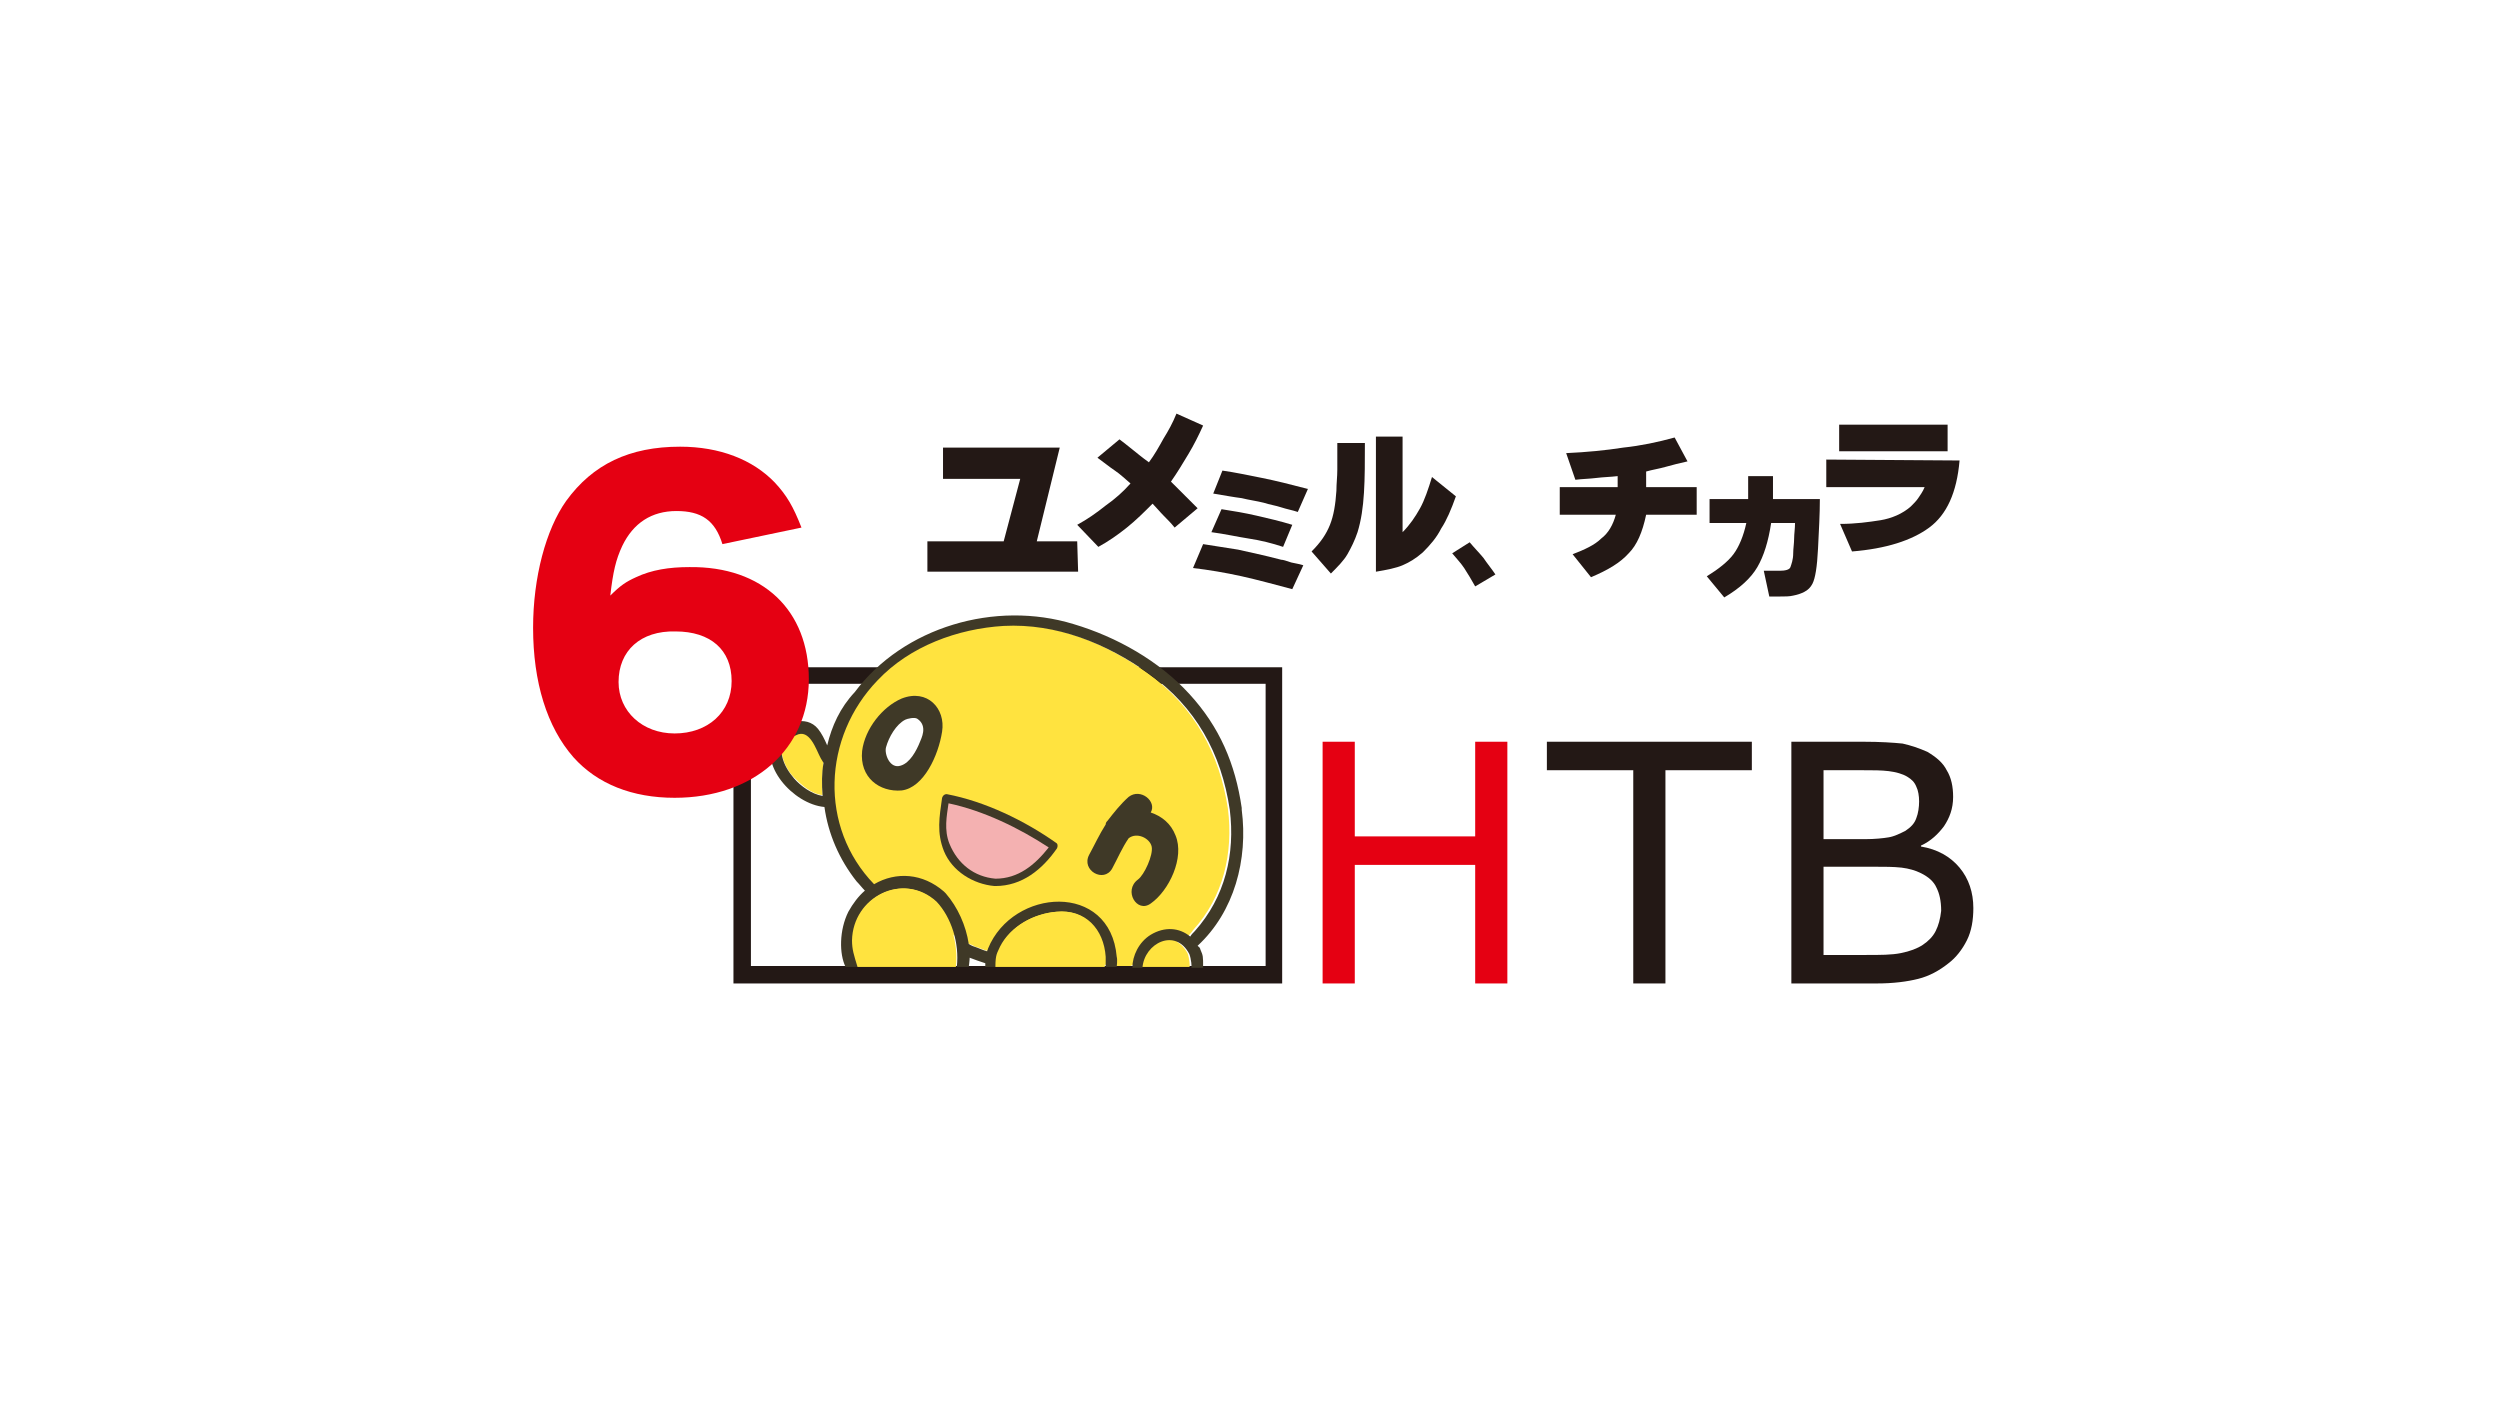 <svg xmlns="http://www.w3.org/2000/svg" width="160" height="90" fill="none" viewBox="0 0 160 90"><path fill="#fff" d="M0 0H160V90H0V0Z"/><path fill="#231815" d="M69 36.588H59.353V34.647H64.235L65.294 30.647H60.353V28.647H67.824L66.353 34.647H68.941L69 36.588Z"/><path fill="#231815" d="M77 27.235C76.706 27.883 76.412 28.471 76.059 29.059C75.706 29.647 75.353 30.235 74.941 30.824C75.353 31.235 75.647 31.529 75.883 31.765C76.118 32 76.412 32.294 76.647 32.529L75.177 33.765C74.941 33.471 74.706 33.235 74.471 33C74.236 32.765 74 32.471 73.765 32.235C73.236 32.765 72.706 33.294 72.118 33.765C71.53 34.235 70.941 34.647 70.294 35L68.941 33.588C69.588 33.235 70.177 32.824 70.765 32.353C71.353 31.941 71.883 31.471 72.353 30.941C72 30.647 71.706 30.353 71.353 30.118C71 29.883 70.647 29.588 70.236 29.294L71.647 28.118C71.883 28.294 72.177 28.529 72.471 28.765C72.765 29 73.118 29.294 73.53 29.588C73.883 29.118 74.177 28.588 74.471 28.059C74.765 27.588 75.059 27.059 75.294 26.471L77 27.235Z"/><path fill="#231815" d="M83.412 36.176L82.706 37.706C81.588 37.412 80.529 37.118 79.471 36.882C78.412 36.647 77.353 36.471 76.353 36.353L77 34.824C77.765 34.941 78.471 35.059 79.235 35.176C80 35.353 80.882 35.529 82 35.824C82.118 35.824 82.294 35.882 82.647 36C82.941 36.059 83.235 36.118 83.412 36.176ZM82.706 33.588L82.118 35C81.412 34.765 80.706 34.588 79.941 34.471C79.177 34.353 78.412 34.176 77.529 34.059L78.177 32.588C78.941 32.706 79.647 32.824 80.412 33C81.177 33.176 81.941 33.353 82.706 33.588ZM83.706 31.294L83.059 32.765C82.706 32.647 82.353 32.588 82 32.471C81.647 32.353 81.235 32.294 80.882 32.176C80.412 32.059 79.941 32 79.471 31.882C79 31.824 78.353 31.706 77.647 31.588L78.235 30.118C79.059 30.235 79.882 30.412 80.765 30.588C81.647 30.765 82.588 31 83.706 31.294Z"/><path fill="#231815" d="M87.353 28.353C87.353 29.53 87.353 30.588 87.294 31.53C87.236 32.471 87.118 33.294 86.883 34.059C86.706 34.589 86.471 35.059 86.236 35.471C86 35.883 85.588 36.294 85.177 36.706L83.941 35.294C84.53 34.706 84.883 34.177 85.118 33.589C85.353 33 85.471 32.294 85.53 31.412C85.53 30.941 85.588 30.53 85.588 30.059C85.588 29.588 85.588 29.059 85.588 28.353H87.353ZM93.177 31.765C92.883 32.589 92.588 33.294 92.236 33.824C91.941 34.412 91.53 34.883 91.059 35.353C90.588 35.765 90.177 36 89.765 36.177C89.353 36.353 88.765 36.471 88.059 36.589V27.941H89.765V34.059C90.236 33.589 90.588 33.059 90.883 32.53C91.177 32 91.412 31.294 91.647 30.53L93.177 31.765Z"/><path fill="#231815" d="M95.706 36.765L94.412 37.53C94.177 37.118 93.941 36.706 93.706 36.353C93.471 36 93.177 35.706 92.941 35.412L94.059 34.706C94.353 35.059 94.647 35.353 94.941 35.706C95.177 36.059 95.471 36.412 95.706 36.765Z"/><path fill="#231815" d="M108.706 32.941H105.353C105.118 34.059 104.765 34.882 104.235 35.412C103.706 36 102.941 36.471 101.824 36.941L100.647 35.471C101.412 35.176 102.059 34.882 102.471 34.471C102.941 34.118 103.235 33.588 103.412 32.941H99.824V31.177H103.53C103.53 31.059 103.53 30.941 103.53 30.823C103.53 30.706 103.53 30.588 103.53 30.471C103.059 30.529 102.647 30.529 102.177 30.588C101.706 30.647 101.294 30.647 100.824 30.706L100.235 29C101.53 28.941 102.765 28.823 103.883 28.647C105 28.529 106.118 28.294 107.177 28L108 29.529C107.471 29.647 107 29.765 106.588 29.882C106.177 30 105.765 30.059 105.353 30.177V31.177H108.588V32.941H108.706Z"/><path fill="#231815" d="M116.471 31.941C116.471 32.883 116.412 33.941 116.353 35.118C116.294 36.294 116.177 37 116 37.353C115.882 37.588 115.706 37.765 115.471 37.883C115.235 38 115.059 38.059 114.765 38.118C114.529 38.177 114.235 38.177 113.882 38.177C113.529 38.177 113.294 38.177 113.235 38.177L112.882 36.529H113.882C114.235 36.529 114.529 36.471 114.588 36.294C114.647 36.118 114.765 35.824 114.765 35.412C114.765 35.118 114.824 34.765 114.824 34.471C114.824 34.177 114.882 33.824 114.882 33.471H113.353C113.177 34.647 112.882 35.588 112.471 36.294C112.059 37 111.353 37.647 110.353 38.235L109.235 36.883C110 36.412 110.588 35.941 110.941 35.471C111.294 35 111.588 34.294 111.765 33.471H109.412V31.941H111.882C111.882 31.706 111.882 31.529 111.882 31.294C111.882 31.059 111.882 30.824 111.882 30.471H113.471C113.471 30.765 113.471 31.059 113.471 31.294C113.471 31.529 113.471 31.706 113.471 31.941H116.471Z"/><path fill="#231815" d="M125.412 29.471C125.235 31.53 124.588 32.941 123.471 33.765C122.353 34.589 120.706 35.118 118.529 35.294L117.765 33.53C118.765 33.53 119.588 33.412 120.353 33.294C121.059 33.177 121.765 32.883 122.294 32.412C122.471 32.236 122.647 32.059 122.765 31.883C122.882 31.706 123.059 31.471 123.176 31.177H116.882V29.412L125.412 29.471ZM124.647 28.883H117.706V27.177H124.647V28.883Z"/><path fill="#E50012" d="M96.471 62.941H94.412V55.353H86.706V62.941H84.647V47.471H86.706V53.529H94.412V47.471H96.471V62.941Z"/><path fill="#231815" d="M112.118 49.294H106.588V62.941H104.529V49.294H99V47.471H112.118V49.294Z"/><path fill="#231815" d="M122.647 52.353C122.529 52.706 122.294 52.941 121.941 53.177C121.588 53.353 121.235 53.529 120.882 53.588C120.529 53.647 120 53.706 119.353 53.706H116.706V49.294H119.176C119.882 49.294 120.412 49.294 120.882 49.353C121.353 49.412 121.765 49.529 122.059 49.706C122.353 49.883 122.529 50.059 122.647 50.353C122.765 50.588 122.823 50.941 122.823 51.294C122.823 51.647 122.765 52.059 122.647 52.353ZM125.412 55.529C124.823 54.824 124 54.353 122.941 54.177V54.118C123.588 53.824 124.059 53.353 124.412 52.883C124.765 52.353 125 51.765 125 51C125 50.353 124.882 49.765 124.588 49.294C124.353 48.824 123.941 48.471 123.353 48.118C122.823 47.883 122.294 47.706 121.765 47.588C121.176 47.529 120.353 47.471 119.235 47.471H114.647V62.941H120.118C121.176 62.941 122.059 62.824 122.765 62.647C123.471 62.471 124.118 62.118 124.706 61.647C125.176 61.294 125.588 60.765 125.882 60.177C126.176 59.588 126.294 58.883 126.294 58.118C126.294 57.118 126 56.235 125.412 55.529ZM123.882 59.588C123.706 59.941 123.412 60.235 123.059 60.471C122.706 60.706 122.235 60.883 121.647 61C121.059 61.118 120.353 61.118 119.412 61.118H116.706V55.471H119.941C120.647 55.471 121.176 55.471 121.706 55.529C122.176 55.588 122.588 55.706 122.941 55.883C123.412 56.118 123.765 56.412 123.941 56.824C124.118 57.177 124.235 57.647 124.235 58.294C124.176 58.824 124.059 59.235 123.882 59.588Z"/><path fill="#231815" d="M46.941 42.706V62.941H82.059V42.706H46.941ZM81 43.765C81 44.765 81 60.824 81 61.824C80 61.824 49.059 61.824 48.059 61.824C48.059 60.824 48.059 44.765 48.059 43.765C49.059 43.765 80 43.765 81 43.765Z"/><path fill="#FFE33F" d="M50.941 47C50.411 47.294 49.882 47.706 50.059 48.353C50.176 48.883 50.47 49.412 50.823 49.765C51.294 50.235 51.941 50.824 52.647 50.883C52.588 50.177 52.647 49.412 52.706 48.706C52.647 48.588 52.588 48.529 52.529 48.412C52.235 47.883 51.823 46.529 50.941 47Z"/><path fill="#FFE33F" d="M76.059 59.883C76.059 59.883 76.294 59.648 76.353 59.53C78.294 57.412 78.941 54.589 78.588 51.765C78.059 48.236 76.412 45.177 73.412 43.059C70.706 41.118 67.47 39.824 64.118 40C61.176 40.177 58.117 41.295 56.059 43.471C52.529 47.177 52.294 52.883 55.823 56.53C56.764 57.295 61.882 60.353 61.882 60.353C61.882 60.353 62.235 60.471 62.412 60.589C62.647 60.648 63.059 60.824 63.059 60.824L71.353 61.824H72.353L76.059 59.883Z"/><path fill="#3F3927" d="M57.706 44.706C56.471 45.236 55.353 46.647 55.176 48.059C55 49.765 56.294 50.706 57.706 50.589C59.117 50.412 60.059 48.353 60.294 46.824C60.529 45.353 59.353 44.059 57.706 44.706Z"/><path fill="#fff" d="M58.706 46C58.529 45.882 58.059 46 57.941 46.059C57.353 46.353 56.882 47.176 56.706 47.824C56.588 48.235 56.941 49.235 57.647 49C58.235 48.824 58.647 48.059 58.882 47.471C58.941 47.294 59.412 46.471 58.706 46Z"/><path fill="#3F3927" d="M73.647 57.824C74.824 57 75.824 54.883 75.235 53.471C74.941 52.706 74.353 52.236 73.647 52C74.059 51.294 73 50.412 72.235 51C71.706 51.471 71.294 52 70.882 52.53C70.824 52.588 70.765 52.647 70.765 52.765C70.353 53.412 70.059 54.059 69.706 54.706C69.177 55.706 70.647 56.53 71.177 55.588C71.529 54.941 71.824 54.236 72.235 53.647C72.765 53.236 73.588 53.647 73.706 54.177C73.824 54.706 73.235 56 72.824 56.294C71.882 57 72.765 58.471 73.647 57.824Z"/><path fill="#FFE33F" d="M76 61C75.059 59.294 73.118 60.294 73 61.883H76.118C76.177 61.883 76.118 61.294 76 61Z"/><path fill="#3F3927" d="M64.059 60.589C64.706 59.236 66.176 58.471 67.647 58.353C69.47 58.177 70.647 59.471 70.764 61.236C70.764 61.471 70.764 61.883 70.764 61.883H71.47C71.47 61.883 71.529 61.412 71.47 61.236C71.059 56.412 64.823 56.824 63.235 60.706C63.235 60.765 63.176 60.824 63.176 60.883C62.941 60.824 62.706 60.706 62.529 60.647C62.353 60.589 62.176 60.53 62 60.412C61.823 59.236 61.294 58.059 60.529 57.177L60.47 57.118L60.411 57.059C59.059 55.883 57.353 55.765 55.941 56.589C52.411 52.941 52.647 47.177 56.176 43.53C58.235 41.353 61.294 40.236 64.235 40.059C67.588 39.883 70.823 41.177 73.529 43.118C76.529 45.236 78.176 48.236 78.706 51.824C79.059 54.647 78.412 57.412 76.47 59.589C76.353 59.706 76.235 59.824 76.176 59.941C75.47 59.353 74.529 59.294 73.647 59.824C72.882 60.294 72.47 61.177 72.47 61.941H73.117C73.235 60.353 75.235 59.353 76.117 61.059C76.235 61.353 76.294 61.941 76.235 61.941H77C77 61.177 77 61.177 76.823 60.765C76.823 60.765 76.823 60.706 76.764 60.647C76.764 60.647 76.764 60.589 76.706 60.589L76.647 60.53C79 58.353 79.882 55 79.47 51.824V51.765V51.706C79.059 48.883 78.059 46.53 76.117 44.412C74.176 42.294 71.47 40.765 68.706 39.941C63.706 38.412 57.823 40.118 54.706 44.294C53.764 45.294 53.235 46.471 52.941 47.706C52.764 47.294 52.588 46.941 52.353 46.647C51.588 45.706 50.117 46.236 49.588 47.118C48.47 48.883 50.764 51.471 52.764 51.647C53 53.353 53.706 55 54.823 56.412C55 56.589 55.176 56.824 55.353 57C54.941 57.353 54.588 57.824 54.294 58.353C53.706 59.53 53.706 61.059 54.117 61.883H54.941C54.706 61.118 54.588 60.706 54.588 60.177C54.647 57.412 57.823 55.765 59.941 57.706C60.882 58.706 61.411 60.353 61.235 61.883H62C62 61.883 62.059 61.471 62.059 61.294C62.353 61.412 62.706 61.53 63.059 61.647C63.059 61.706 63.059 61.883 63.059 61.883H63.823C63.764 61.118 63.882 61 64.059 60.589ZM52.647 50.941C51.941 50.824 51.235 50.294 50.823 49.824C50.47 49.412 50.176 48.941 50.059 48.412C49.882 47.706 50.411 47.294 50.941 47.059C51.823 46.589 52.235 48 52.529 48.53C52.588 48.647 52.647 48.706 52.706 48.824C52.588 49.471 52.588 50.177 52.647 50.941Z"/><path fill="#FFE33F" d="M67.588 58.353C66.176 58.471 64.647 59.294 64 60.588C63.823 61 63.706 61.059 63.706 61.882H70.706C70.706 61.882 70.706 61.412 70.706 61.235C70.588 59.471 69.412 58.176 67.588 58.353Z"/><path fill="#FFE33F" d="M59.882 57.706C57.765 55.765 54.588 57.412 54.529 60.177C54.529 60.765 54.647 61.118 54.882 61.883H61.176C61.353 60.353 60.823 58.706 59.882 57.706Z"/><path fill="#3F3927" d="M60.588 50.824C60.471 50.824 60.353 50.883 60.294 51.059C60.118 52.294 59.941 53.294 60.412 54.471C60.941 55.765 62.294 56.588 63.647 56.706H63.706C65.412 56.706 66.706 55.647 67.647 54.294C67.706 54.177 67.706 54 67.588 53.941C65.588 52.53 63.059 51.294 60.588 50.824Z"/><path fill="#F4B1B1" d="M60.765 54C61.294 55.294 62.353 56.118 63.706 56.236C65.176 56.236 66.235 55.353 67.118 54.236C65.235 53 62.941 51.883 60.706 51.412C60.588 52.236 60.412 53.118 60.765 54Z"/><path fill="#E50012" d="M46.235 34.824C45.765 33.294 44.882 32.706 43.294 32.706C41.706 32.706 40.529 33.471 39.824 34.941C39.412 35.824 39.235 36.588 39.059 38.118C39.706 37.471 40.059 37.235 40.706 36.941C41.706 36.471 42.824 36.294 44.118 36.294C48.824 36.235 51.765 39.059 51.765 43.471C51.765 47.941 48.235 51.059 43.176 51.059C40.471 51.059 38.235 50.177 36.706 48.471C35 46.53 34.118 43.647 34.118 40.177C34.118 36.941 34.941 33.883 36.235 32.059C37.941 29.706 40.294 28.588 43.529 28.588C46.059 28.588 48.176 29.412 49.588 30.883C50.353 31.706 50.765 32.412 51.294 33.765L46.235 34.824ZM39.588 43.647C39.588 45.53 41.118 46.941 43.176 46.941C45.294 46.941 46.824 45.588 46.824 43.588C46.824 41.588 45.471 40.412 43.235 40.412C41 40.353 39.588 41.647 39.588 43.647Z"/></svg>